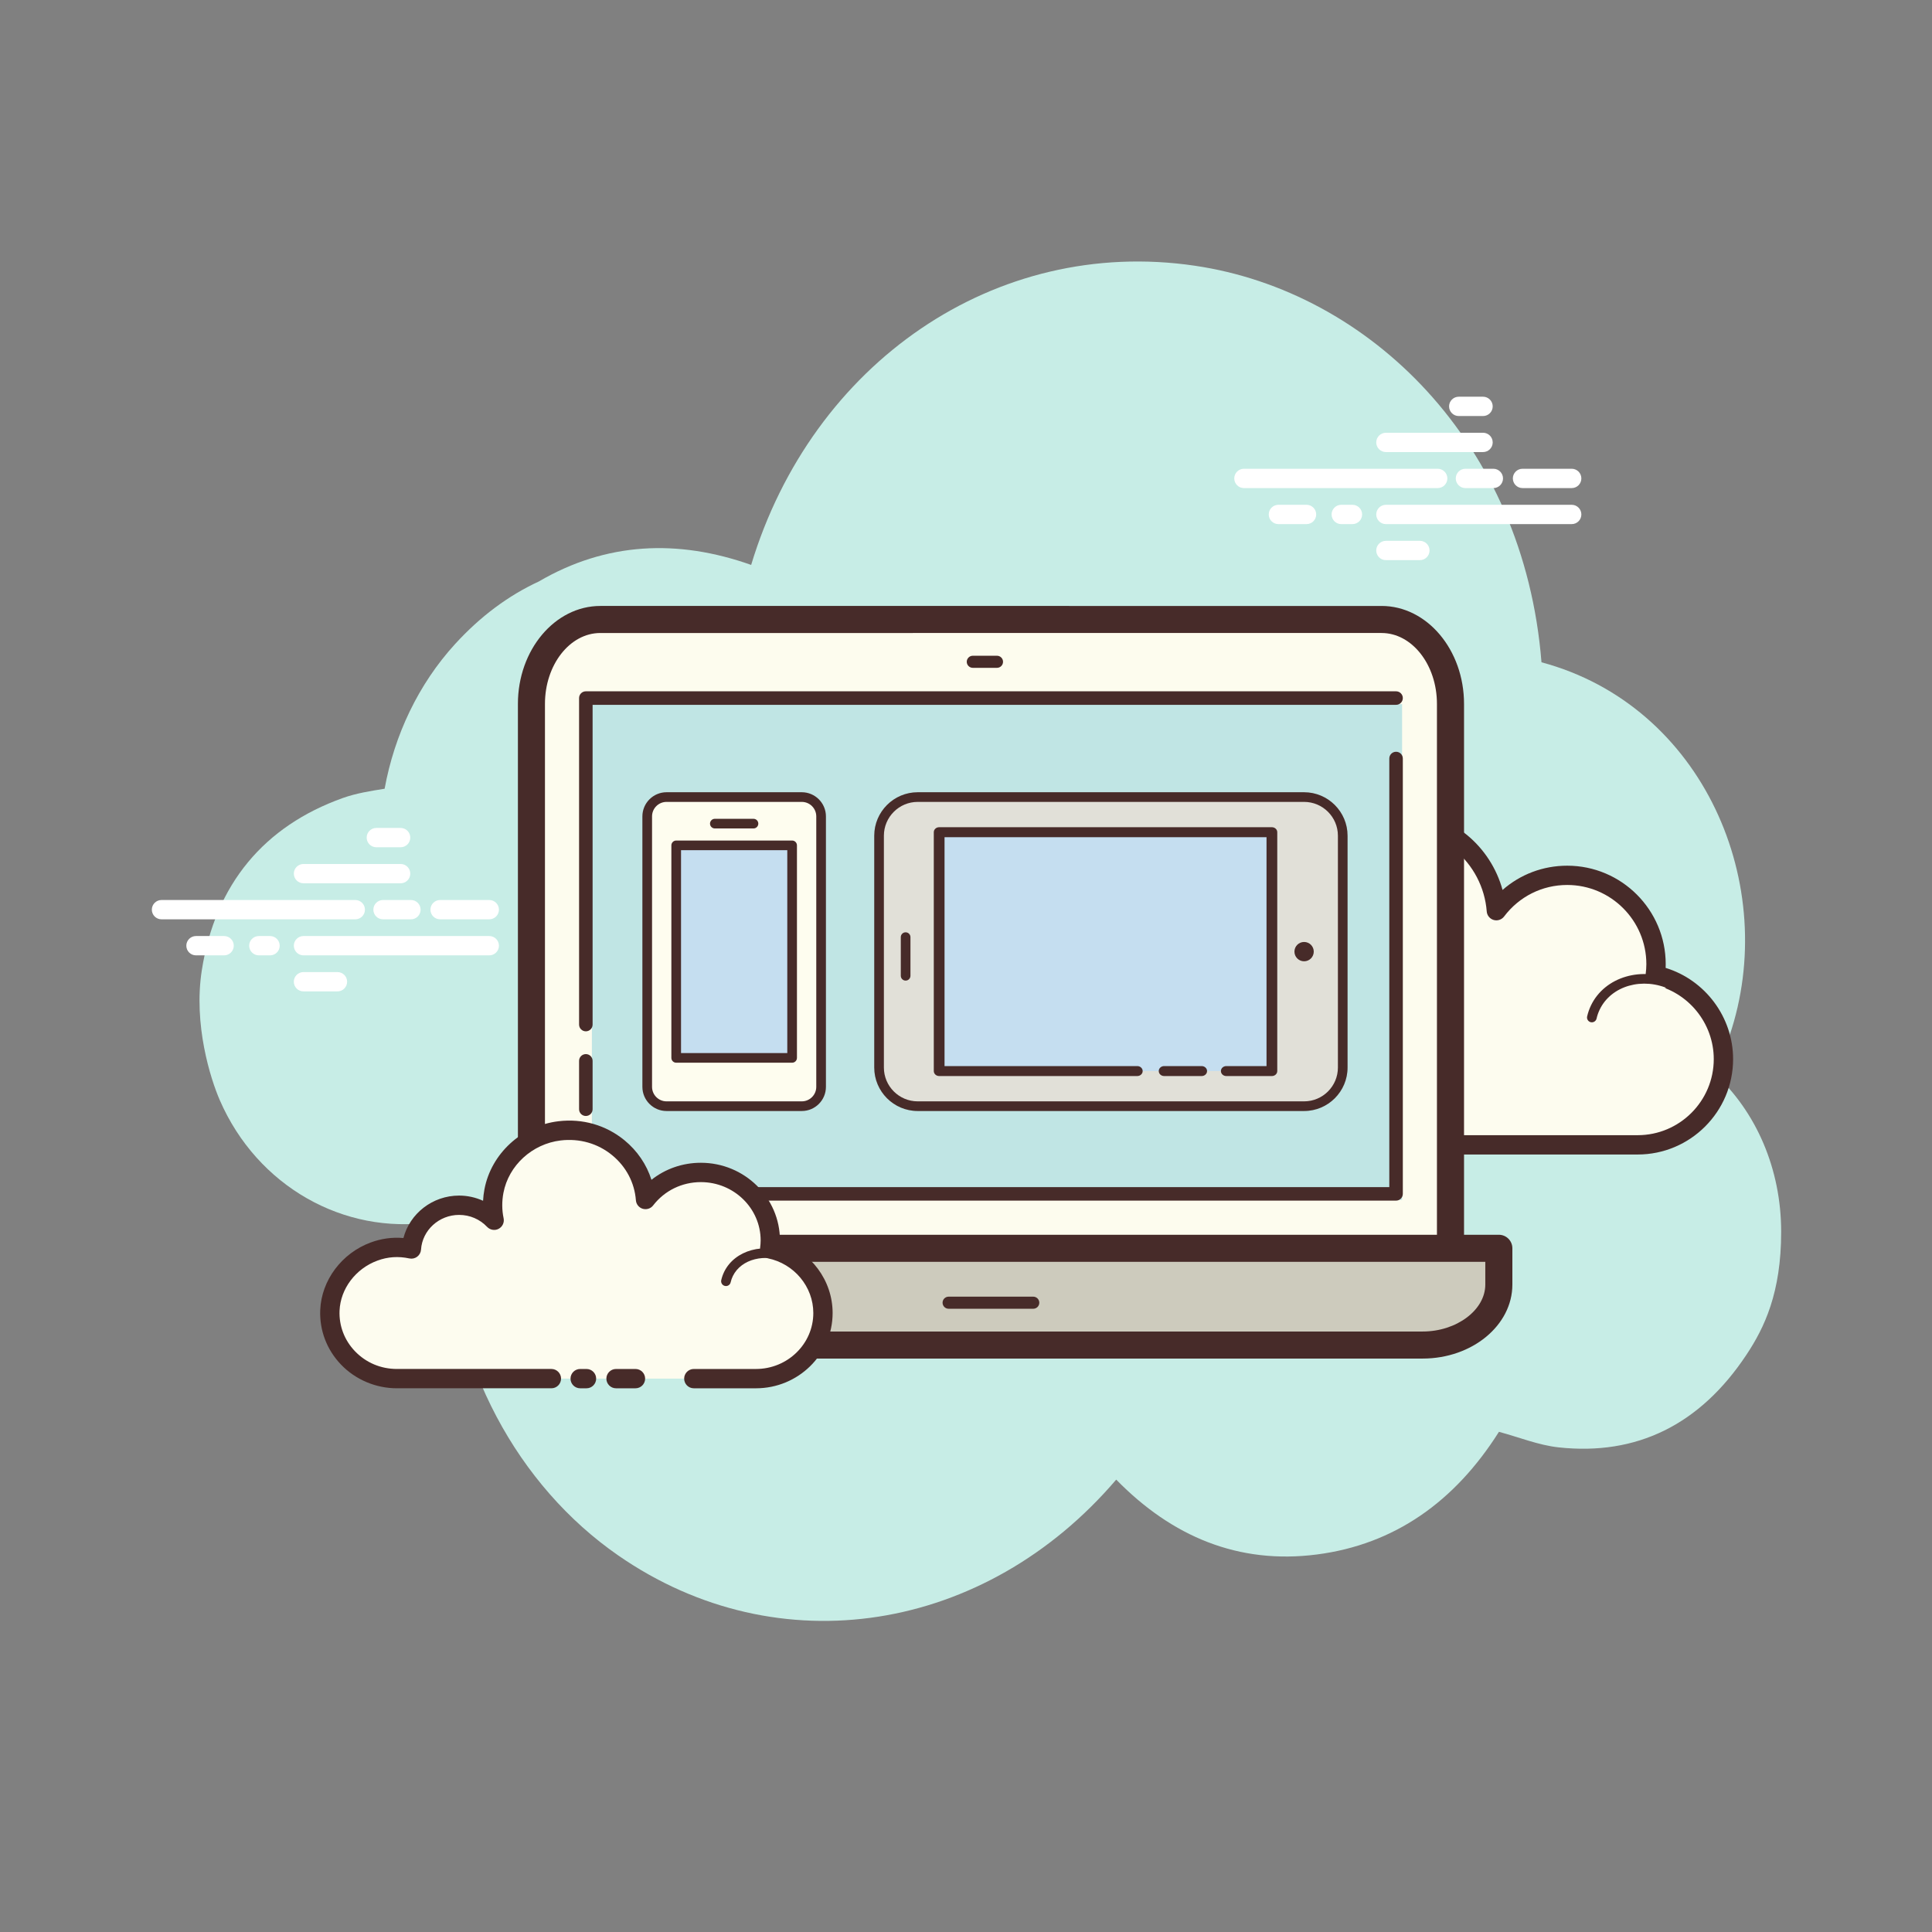 <svg xmlns="http://www.w3.org/2000/svg"  viewBox="0 0 100 100" width="200px" height="200px"><rect x="0" y="0" width="100" height="100" fill="#808080" stroke="none"/><path fill="#c7ede6" d="M88.724,55.548c0.3-0.616,0.566-1.264,0.796-1.943c2.633-7.77-1.349-17.078-9.733-19.325 c-0.906-11.384-8.906-19.193-17.941-20.526C51.505,12.23,42.032,18.799,38.88,29.24c-3.799-1.346-7.501-1.182-10.99,0.857 c-1.583,0.732-3.031,1.812-4.33,3.233c-1.907,2.086-3.147,4.719-3.652,7.495c-0.748,0.118-1.483,0.236-2.176,0.484 c-4.04,1.449-6.589,4.431-7.288,8.923c-0.435,2.797,0.443,5.587,0.933,6.714c1.935,4.455,6.422,6.98,10.981,6.312 c0.227-0.033,0.557,0.069,0.752,0.233c0.241,7.12,3.698,13.417,8.884,17.014c8.321,5.772,19.027,3.994,25.781-3.921 c2.894,2.96,6.338,4.398,10.384,3.876c4.023-0.519,7.147-2.739,9.426-6.349c1.053,0.283,2.051,0.691,3.083,0.804 c4.042,0.442,7.324-1.165,9.732-4.8c0.922-1.391,1.793-3.194,1.793-6.354C92.194,60.505,90.901,57.538,88.724,55.548z"/><path fill="#fff" d="M18.389,47.584H8.359c-0.276,0-0.5-0.224-0.5-0.5s0.224-0.5,0.5-0.5h10.03 c0.276,0,0.5,0.224,0.5,0.5S18.666,47.584,18.389,47.584z M21.27,47.584h-1.445c-0.276,0-0.5-0.224-0.5-0.5s0.224-0.5,0.5-0.5 h1.445c0.276,0,0.5,0.224,0.5,0.5S21.547,47.584,21.27,47.584z M25.325,47.584h-2.546c-0.276,0-0.5-0.224-0.5-0.5 s0.224-0.5,0.5-0.5h2.546c0.276,0,0.5,0.224,0.5,0.5S25.601,47.584,25.325,47.584z M25.325,49.449h-9.616 c-0.276,0-0.5-0.224-0.5-0.5s0.224-0.5,0.5-0.5h9.616c0.276,0,0.5,0.224,0.5,0.5S25.601,49.449,25.325,49.449z M13.977,49.449 h-0.58c-0.276,0-0.5-0.224-0.5-0.5s0.224-0.5,0.5-0.5h0.58c0.276,0,0.5,0.224,0.5,0.5S14.254,49.449,13.977,49.449z M11.6,49.449 h-1.456c-0.276,0-0.5-0.224-0.5-0.5s0.224-0.5,0.5-0.5H11.6c0.276,0,0.5,0.224,0.5,0.5S11.877,49.449,11.6,49.449z M20.736,45.719 h-5.027c-0.276,0-0.5-0.224-0.5-0.5s0.224-0.5,0.5-0.5h5.027c0.276,0,0.5,0.224,0.5,0.5S21.012,45.719,20.736,45.719z M20.736,43.854h-1.257c-0.276,0-0.5-0.224-0.5-0.5s0.224-0.5,0.5-0.5h1.257c0.276,0,0.5,0.224,0.5,0.5 S21.012,43.854,20.736,43.854z M17.467,51.314h-1.759c-0.276,0-0.5-0.224-0.5-0.5s0.224-0.5,0.5-0.5h1.759 c0.276,0,0.5,0.224,0.5,0.5S17.744,51.314,17.467,51.314z M74.415,25.263h-10.03c-0.276,0-0.5-0.224-0.5-0.5s0.224-0.5,0.5-0.5 h10.03c0.276,0,0.5,0.224,0.5,0.5S74.691,25.263,74.415,25.263z M77.297,25.263H75.85c-0.276,0-0.5-0.224-0.5-0.5 s0.224-0.5,0.5-0.5h1.446c0.276,0,0.5,0.224,0.5,0.5S77.573,25.263,77.297,25.263z M81.351,25.263h-2.546 c-0.276,0-0.5-0.224-0.5-0.5s0.224-0.5,0.5-0.5h2.546c0.276,0,0.5,0.224,0.5,0.5S81.628,25.263,81.351,25.263z M81.351,27.128 h-9.617c-0.276,0-0.5-0.224-0.5-0.5s0.224-0.5,0.5-0.5h9.617c0.276,0,0.5,0.224,0.5,0.5S81.628,27.128,81.351,27.128z M70.003,27.128h-0.58c-0.276,0-0.5-0.224-0.5-0.5s0.224-0.5,0.5-0.5h0.58c0.276,0,0.5,0.224,0.5,0.5S70.279,27.128,70.003,27.128z M67.626,27.128H66.17c-0.276,0-0.5-0.224-0.5-0.5s0.224-0.5,0.5-0.5h1.456c0.276,0,0.5,0.224,0.5,0.5S67.902,27.128,67.626,27.128 z M76.762,23.399h-5.028c-0.276,0-0.5-0.224-0.5-0.5s0.224-0.5,0.5-0.5h5.028c0.276,0,0.5,0.224,0.5,0.5 S77.039,23.399,76.762,23.399z M76.762,21.534h-1.258c-0.276,0-0.5-0.224-0.5-0.5s0.224-0.5,0.5-0.5h1.258 c0.276,0,0.5,0.224,0.5,0.5S77.039,21.534,76.762,21.534z M73.493,28.993h-1.759c-0.276,0-0.5-0.224-0.5-0.5s0.224-0.5,0.5-0.5 h1.759c0.276,0,0.5,0.224,0.5,0.5S73.769,28.993,73.493,28.993z"/><path fill="#fdfcef" d="M74.084,59.257c0,0,10.616,0,10.681,0c2.452,0,4.439-1.987,4.439-4.439 c0-2.139-1.513-3.924-3.527-4.344c0.023-0.187,0.039-0.377,0.039-0.57c0-2.539-2.058-4.598-4.597-4.598 c-1.499,0-2.827,0.721-3.666,1.831c-0.215-2.826-2.739-5.007-5.693-4.646c-2.16,0.264-3.947,1.934-4.344,4.073 c-0.127,0.686-0.114,1.352,0.013,1.977c-0.579-0.624-1.403-1.016-2.322-1.016c-1.68,0-3.052,1.308-3.16,2.961 c-0.763-0.169-1.593-0.158-2.467,0.17c-1.671,0.627-2.861,2.2-2.93,3.983c-0.099,2.533,1.925,4.617,4.435,4.617 c0.191,0,0.861,0,1.015,0h9.218"/><path fill="#472b29" d="M84.764,59.757h-10.68c-0.276,0-0.5-0.224-0.5-0.5s0.224-0.5,0.5-0.5h10.681 c2.172,0,3.939-1.768,3.939-3.939c0-1.854-1.316-3.476-3.13-3.854c-0.255-0.053-0.426-0.293-0.394-0.552 c0.021-0.167,0.035-0.336,0.035-0.508c0-2.26-1.838-4.098-4.097-4.098c-1.292,0-2.483,0.595-3.267,1.633 c-0.126,0.165-0.343,0.237-0.54,0.178c-0.2-0.059-0.342-0.234-0.358-0.441c-0.094-1.238-0.7-2.401-1.663-3.19 c-0.973-0.797-2.208-1.148-3.471-0.997c-1.946,0.238-3.556,1.746-3.913,3.669c-0.111,0.599-0.107,1.199,0.012,1.785 c0.044,0.22-0.062,0.442-0.262,0.544c-0.196,0.104-0.441,0.061-0.595-0.104c-0.513-0.552-1.208-0.856-1.956-0.856 c-1.4,0-2.568,1.096-2.66,2.494c-0.01,0.146-0.082,0.28-0.199,0.368c-0.116,0.087-0.266,0.118-0.408,0.088 c-0.753-0.167-1.469-0.118-2.184,0.149c-1.498,0.562-2.546,1.983-2.605,3.535c-0.043,1.084,0.347,2.109,1.097,2.889 c0.749,0.779,1.758,1.209,2.839,1.209h10.232c0.276,0,0.5,0.224,0.5,0.5s-0.224,0.5-0.5,0.5H60.985c-1.355,0-2.62-0.538-3.56-1.516 c-0.94-0.977-1.429-2.263-1.376-3.621c0.076-1.948,1.384-3.729,3.254-4.432c0.723-0.271,1.468-0.36,2.222-0.279 c0.362-1.655,1.842-2.885,3.581-2.885c0.604,0,1.194,0.151,1.721,0.432c0.004-0.327,0.036-0.655,0.098-0.983 c0.436-2.347,2.399-4.188,4.774-4.478c1.535-0.19,3.04,0.243,4.226,1.216c0.899,0.737,1.544,1.742,1.847,2.851 c0.919-0.808,2.095-1.256,3.348-1.256c2.811,0,5.097,2.287,5.097,5.098c0,0.064-0.002,0.128-0.004,0.192 c2.048,0.628,3.492,2.547,3.492,4.722C89.704,57.542,87.488,59.757,84.764,59.757z"/><path fill="#fdfcef" d="M86.562,50.994c-1.543-0.727-3.327-0.213-3.985,1.15c-0.082,0.169-0.142,0.344-0.182,0.521"/><path fill="#472b29" d="M82.394,52.915c-0.018,0-0.037-0.002-0.056-0.006c-0.134-0.031-0.219-0.165-0.188-0.3 c0.045-0.196,0.112-0.389,0.201-0.573c0.717-1.484,2.653-2.051,4.317-1.269c0.125,0.06,0.179,0.208,0.12,0.333 c-0.06,0.126-0.21,0.176-0.333,0.12c-1.418-0.671-3.057-0.205-3.653,1.032c-0.073,0.15-0.128,0.308-0.164,0.468 C82.612,52.835,82.508,52.915,82.394,52.915z"/><path fill="#fdfcee" d="M75.076,64.611V36.433c0-2.403-1.605-4.369-3.568-4.369H31.074c-1.962,0-3.568,1.966-3.568,4.369 v28.178"/><path fill="#472b29" d="M75.076,65.311c-0.387,0-0.7-0.313-0.7-0.7V36.433c0-2.023-1.286-3.669-2.867-3.669H31.074 c-1.581,0-2.867,1.646-2.867,3.669v28.178c0,0.387-0.313,0.7-0.7,0.7s-0.7-0.313-0.7-0.7V36.433c0-2.795,1.914-5.069,4.268-5.069 H71.51c2.354,0,4.268,2.274,4.268,5.069v28.178C75.776,64.998,75.463,65.311,75.076,65.311z"/><path fill="#c0e5e4" d="M72.572,39.342v22.766H30.636V59.21v-9.106V36.445h41.037h0.899V39.342z"/><path fill="#cdcbbd" d="M25.003,64.611v1.878c0,1.721,1.774,3.13,3.943,3.13h44.69c2.169,0,3.943-1.408,3.943-3.13v-1.878 H25.003z"/><path fill="#472b29" d="M73.636,70.319h-44.69c-2.561,0-4.644-1.719-4.644-3.83v-1.878c0-0.387,0.313-0.7,0.7-0.7H77.58 c0.387,0,0.7,0.313,0.7,0.7v1.878C78.28,68.6,76.197,70.319,73.636,70.319z M25.703,65.311v1.178c0,1.317,1.485,2.43,3.243,2.43 h44.69c1.758,0,3.243-1.112,3.243-2.43v-1.178H25.703z M51.604,34.567h-1.252c-0.172,0-0.313-0.141-0.313-0.313l0,0 c0-0.172,0.141-0.313,0.313-0.313h1.252c0.172,0,0.313,0.141,0.313,0.313l0,0C51.917,34.427,51.776,34.567,51.604,34.567z"/><path fill="#472b29" d="M53.482,67.741H49.1c-0.172,0-0.313-0.141-0.313-0.313l0,0c0-0.172,0.141-0.313,0.313-0.313h4.381 c0.172,0,0.313,0.141,0.313,0.313l0,0C53.795,67.6,53.654,67.741,53.482,67.741z M72.259,62.144H30.323 c-0.193,0-0.35-0.156-0.35-0.35V59.29c0-0.193,0.156-0.35,0.35-0.35s0.35,0.156,0.35,0.35v2.154H71.91V39.261 c0-0.193,0.156-0.35,0.35-0.35s0.35,0.156,0.35,0.35v22.533C72.609,61.988,72.453,62.144,72.259,62.144z M30.323,53.381 c-0.193,0-0.35-0.156-0.35-0.35V36.132c0-0.193,0.156-0.35,0.35-0.35H72.26c0.193,0,0.35,0.156,0.35,0.35s-0.156,0.35-0.35,0.35 H30.673v16.55C30.673,53.225,30.516,53.381,30.323,53.381z M30.323,57.763c-0.193,0-0.35-0.156-0.35-0.35V54.91 c0-0.193,0.156-0.35,0.35-0.35s0.35,0.156,0.35,0.35v2.504C30.673,57.607,30.516,57.763,30.323,57.763z"/><path fill="#fdfcef" d="M35.912,71.358c1.71,0,3.194,0,3.215,0c1.916,0,3.469-1.52,3.469-3.396 c0-1.636-1.182-3.001-2.756-3.323c0.018-0.143,0.031-0.288,0.031-0.436c0-1.942-1.609-3.517-3.593-3.517 c-1.172,0-2.209,0.551-2.865,1.401c-0.168-2.162-2.141-3.83-4.45-3.554c-1.688,0.202-3.084,1.479-3.395,3.116 c-0.1,0.525-0.089,1.034,0.01,1.512c-0.453-0.477-1.097-0.777-1.814-0.777c-1.313,0-2.385,1.001-2.47,2.265 c-0.596-0.129-1.245-0.121-1.928,0.13c-1.306,0.48-2.236,1.683-2.29,3.047c-0.077,1.937,1.504,3.532,3.467,3.532 c0.149,0,0.673,0,0.794,0h7.204 M30.03,71.358h0.327"/><path fill="#472b29" d="M39.127,71.858h-3.215c-0.276,0-0.5-0.224-0.5-0.5s0.224-0.5,0.5-0.5h3.215 c1.638,0,2.97-1.299,2.97-2.896c0-1.362-0.991-2.554-2.357-2.833c-0.257-0.053-0.429-0.295-0.396-0.555 c0.016-0.121,0.027-0.245,0.027-0.371c0-1.663-1.388-3.017-3.094-3.017c-0.978,0-1.878,0.439-2.47,1.206 c-0.125,0.164-0.338,0.231-0.539,0.174c-0.198-0.06-0.339-0.234-0.354-0.441c-0.071-0.912-0.506-1.74-1.227-2.331 c-0.743-0.61-1.688-0.879-2.665-0.765c-1.476,0.177-2.694,1.292-2.964,2.712c-0.084,0.443-0.081,0.887,0.009,1.317 c0.046,0.219-0.06,0.441-0.257,0.545c-0.196,0.104-0.44,0.064-0.595-0.098c-0.381-0.401-0.897-0.622-1.452-0.622 c-1.038,0-1.904,0.79-1.971,1.798c-0.01,0.145-0.082,0.278-0.198,0.366c-0.115,0.087-0.264,0.12-0.406,0.089 c-0.57-0.121-1.109-0.087-1.651,0.112c-1.128,0.414-1.917,1.458-1.962,2.598c-0.031,0.781,0.253,1.525,0.8,2.095 c0.567,0.591,1.337,0.916,2.167,0.916h7.998c0.276,0,0.5,0.224,0.5,0.5s-0.224,0.5-0.5,0.5h-7.998 c-1.089,0-2.142-0.446-2.889-1.224c-0.737-0.767-1.12-1.771-1.078-2.827c0.062-1.539,1.114-2.944,2.617-3.497 c0.548-0.201,1.107-0.279,1.689-0.229c0.331-1.268,1.506-2.197,2.882-2.197c0.431,0,0.854,0.094,1.24,0.269 c0.011-0.199,0.034-0.398,0.072-0.597c0.35-1.844,1.924-3.291,3.827-3.519c1.245-0.152,2.463,0.199,3.419,0.983 c0.667,0.548,1.146,1.255,1.398,2.048c0.717-0.568,1.609-0.882,2.557-0.882c2.257,0,4.094,1.802,4.094,4.017 c0,0.02,0,0.039-0.001,0.06c1.604,0.52,2.727,2.012,2.727,3.699C43.096,70.111,41.315,71.858,39.127,71.858z M30.357,71.858H30.03 c-0.276,0-0.5-0.224-0.5-0.5s0.224-0.5,0.5-0.5h0.327c0.276,0,0.5,0.224,0.5,0.5S30.633,71.858,30.357,71.858z"/><path fill="#472b29" d="M37.576,66.566c-0.019,0-0.037-0.002-0.057-0.007c-0.134-0.03-0.218-0.165-0.187-0.3 c0.035-0.152,0.087-0.3,0.155-0.438c0.555-1.122,2.084-1.539,3.409-0.925c0.126,0.058,0.181,0.206,0.122,0.331 c-0.058,0.126-0.208,0.18-0.331,0.122c-1.08-0.496-2.315-0.188-2.751,0.692c-0.052,0.104-0.091,0.216-0.118,0.331 C37.793,66.488,37.69,66.566,37.576,66.566z M32.892,71.858h-1.006c-0.276,0-0.5-0.224-0.5-0.5s0.224-0.5,0.5-0.5h1.006 c0.276,0,0.5,0.224,0.5,0.5S33.169,71.858,32.892,71.858z"/><path fill="#fefdef" d="M34.373,57.396c-0.554,0-1.004-0.44-1.004-0.983V42.1c0-0.542,0.45-0.983,1.004-0.983h7.254 c0.554,0,1.004,0.44,1.004,0.983v14.312c0,0.542-0.45,0.983-1.004,0.983L34.373,57.396L34.373,57.396z"/><path fill="#c5def0" d="M34.842,43.59h6.316v11.333h-6.316V43.59z"/><path fill="#e1e0d8" d="M69.611,55.634c0,0.972-0.852,1.761-1.899,1.761H47.288c-1.048,0-1.899-0.79-1.899-1.761V42.878 c0-0.972,0.852-1.761,1.899-1.761h20.423c1.048,0,1.899,0.79,1.899,1.761L69.611,55.634z"/><path fill="#c5def0" d="M48.611,55.438V43.074h17.222v12.364H48.611z"/><path fill="#472b29" d="M66.111,43.074v12.364c0,0.142-0.124,0.258-0.278,0.258h-2.361c-0.153,0-0.278-0.115-0.278-0.258 c0-0.142,0.124-0.258,0.278-0.258h2.083V43.332H48.889v11.848h9.977c0.153,0,0.278,0.115,0.278,0.258 c0,0.142-0.124,0.258-0.278,0.258H48.611c-0.153,0-0.278-0.115-0.278-0.258V43.074c0-0.142,0.124-0.258,0.278-0.258h17.222 C65.987,42.817,66.111,42.932,66.111,43.074z"/><path fill="#472b29" d="M62.477,55.438c0,0.142-0.124,0.258-0.278,0.258h-1.944c-0.153,0-0.278-0.115-0.278-0.258 c0-0.142,0.124-0.258,0.278-0.258h1.944C62.352,55.181,62.477,55.296,62.477,55.438z"/><circle cx="67.5" cy="49.256" r=".5" fill="#472b29"/><path fill="#472b29" d="M41,55.006h-6c-0.138,0-0.25-0.112-0.25-0.25v-11c0-0.138,0.112-0.25,0.25-0.25h6 c0.138,0,0.25,0.112,0.25,0.25v11C41.25,54.894,41.138,55.006,41,55.006z M35.25,54.506h5.5v-10.5h-5.5V54.506z"/><path fill="#472b29" d="M41.5,57.506h-7c-0.689,0-1.25-0.561-1.25-1.25v-14c0-0.689,0.561-1.25,1.25-1.25h7 c0.689,0,1.25,0.561,1.25,1.25v14C42.75,56.946,42.189,57.506,41.5,57.506z M34.5,41.506c-0.414,0-0.75,0.337-0.75,0.75v14 c0,0.413,0.336,0.75,0.75,0.75h7c0.414,0,0.75-0.337,0.75-0.75v-14c0-0.413-0.336-0.75-0.75-0.75H34.5z"/><g><path fill="#472b29" d="M39,42.881h-2c-0.138,0-0.25-0.112-0.25-0.25s0.112-0.25,0.25-0.25h2c0.138,0,0.25,0.112,0.25,0.25 S39.138,42.881,39,42.881z"/></g><g><path fill="#472b29" d="M46.875,50.756c-0.138,0-0.25-0.112-0.25-0.25v-2c0-0.138,0.112-0.25,0.25-0.25 s0.25,0.112,0.25,0.25v2C47.125,50.644,47.013,50.756,46.875,50.756z"/></g><g><path fill="#472b29" d="M67.5,57.506h-20c-1.241,0-2.25-1.01-2.25-2.25v-12c0-1.24,1.009-2.25,2.25-2.25h20 c1.241,0,2.25,1.01,2.25,2.25v12C69.75,56.497,68.741,57.506,67.5,57.506z M47.5,41.506c-0.965,0-1.75,0.785-1.75,1.75v12 c0,0.965,0.785,1.75,1.75,1.75h20c0.965,0,1.75-0.785,1.75-1.75v-12c0-0.965-0.785-1.75-1.75-1.75H47.5z"/></g></svg>